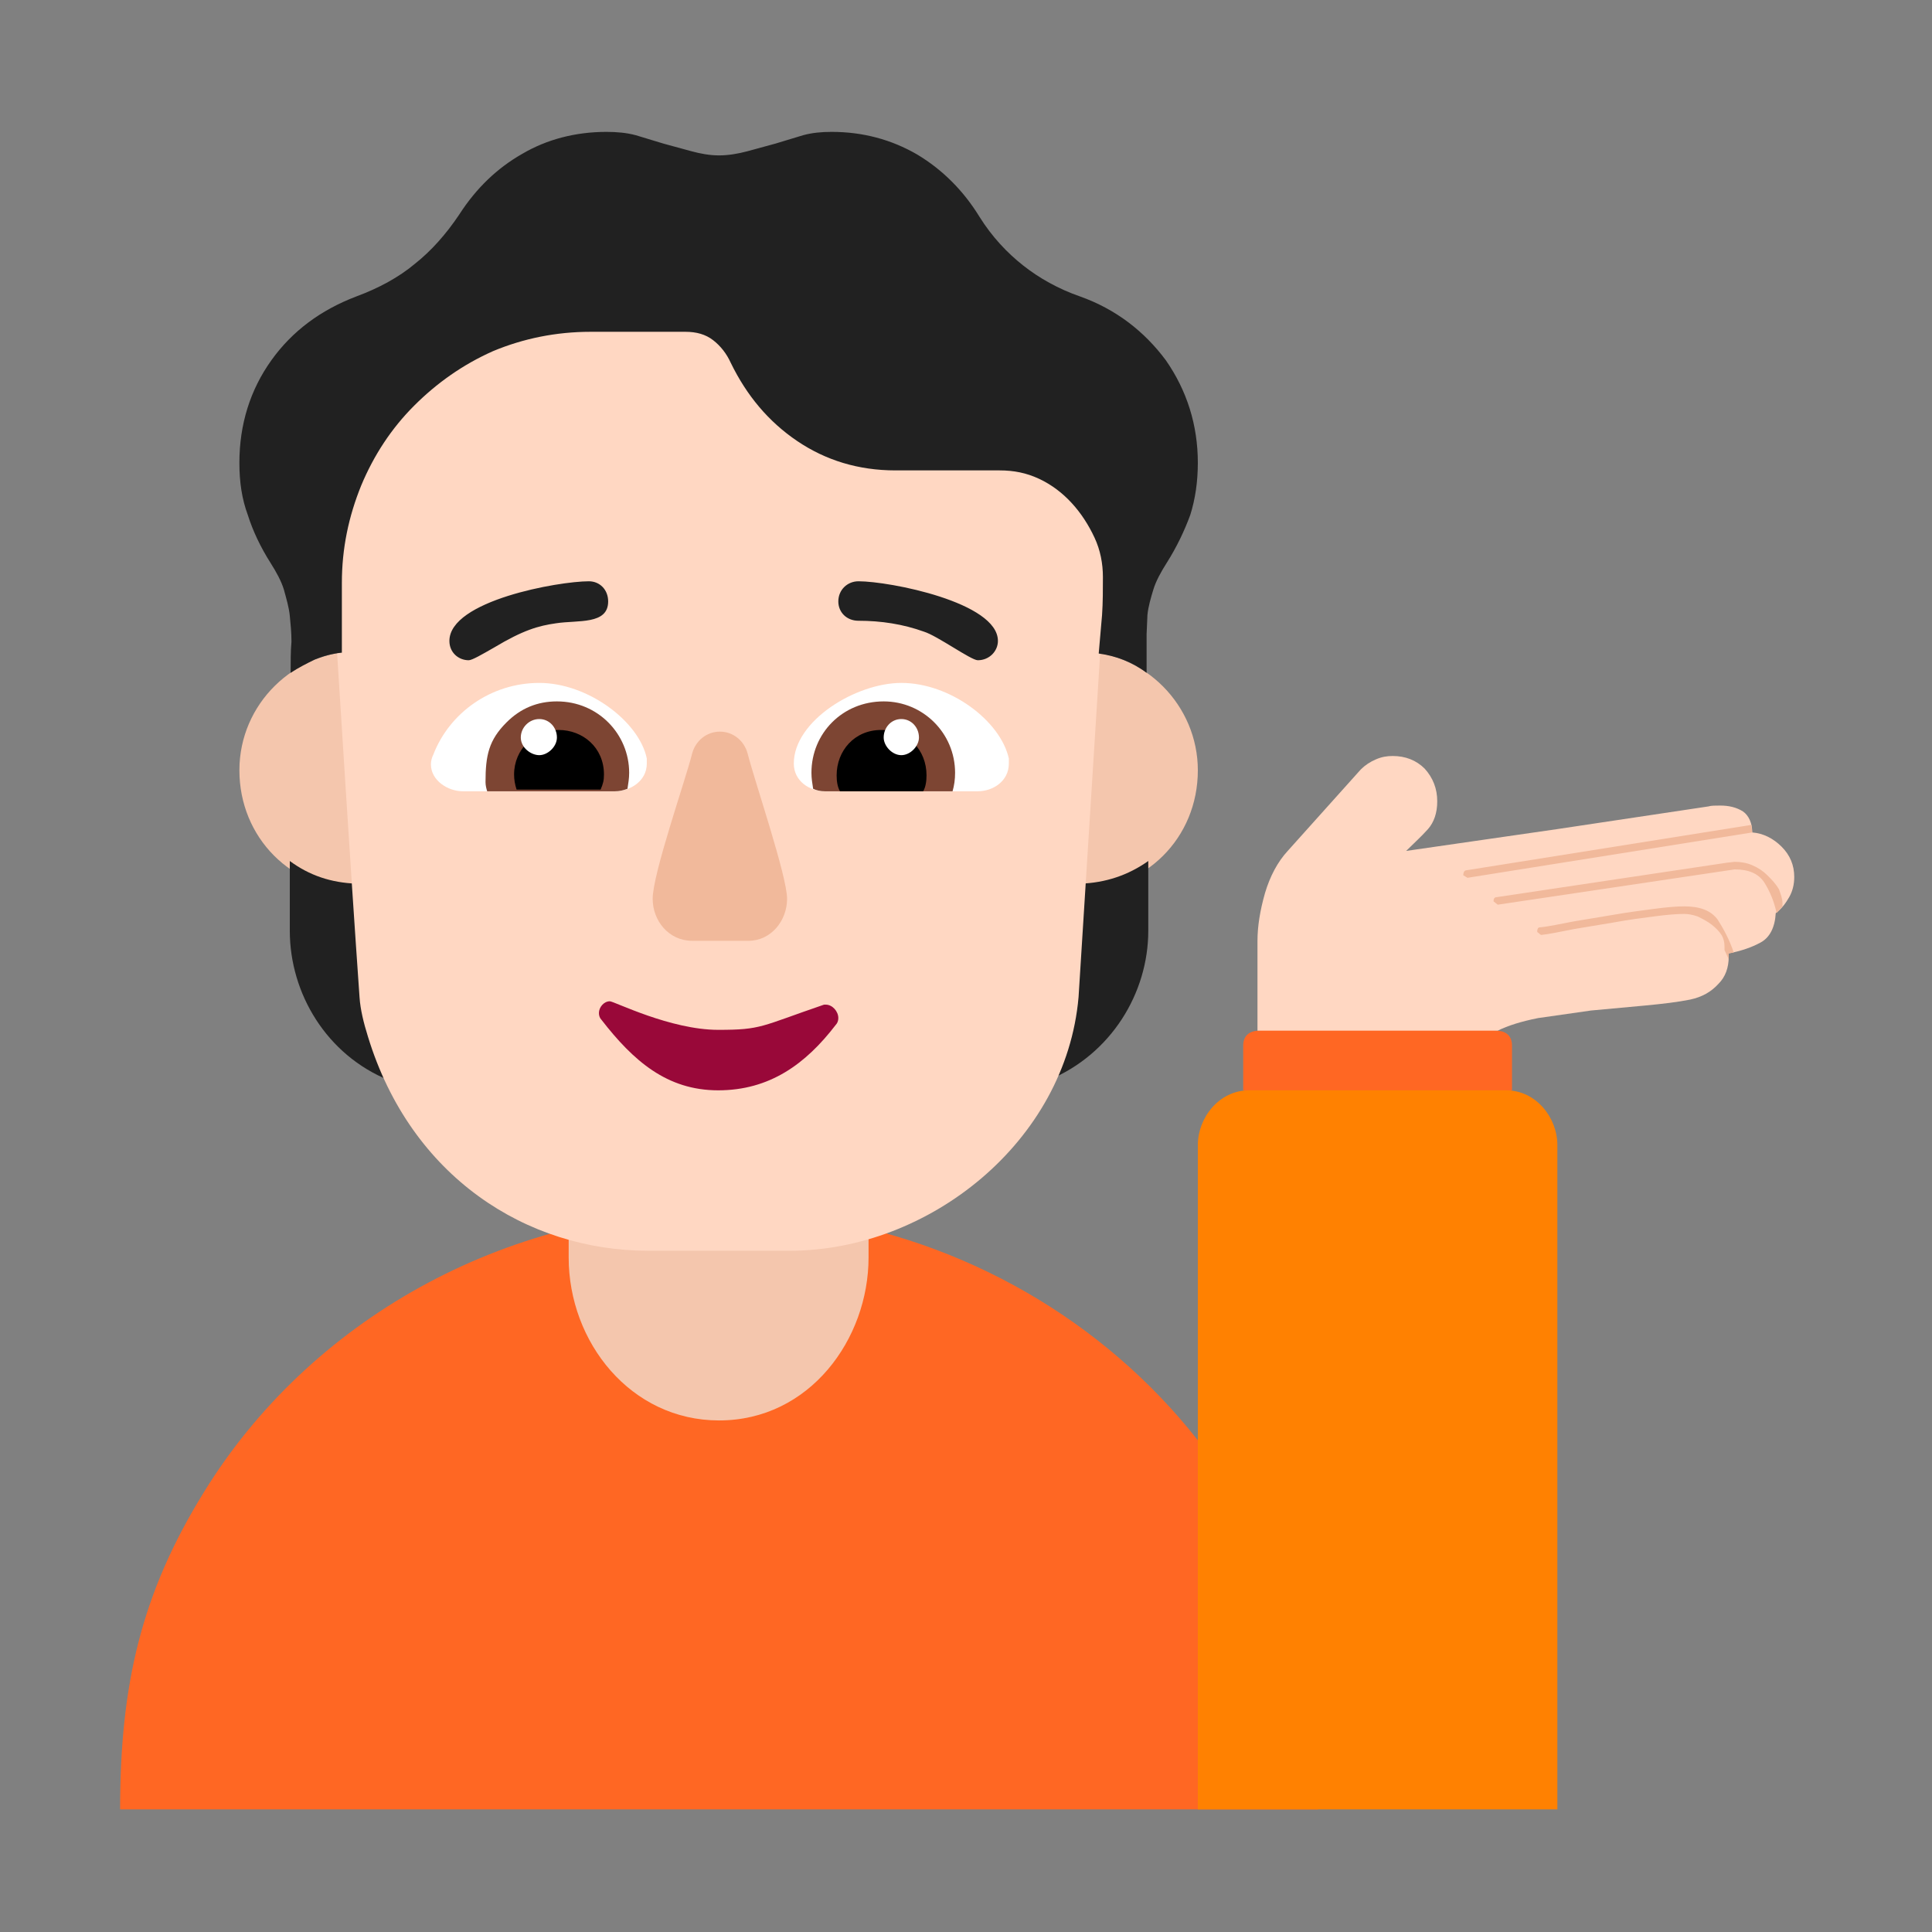 <svg version="1.1" xmlns="http://www.w3.org/2000/svg" viewBox="0 0 2300 2300"><rect x="0" y="0" width="2300" height="2300" fill="#808080" stroke="none"/><g transform="scale(1,-1) translate(-256, -1869)">
		<path d="M1825-285l0 27c0 387-328 686-713 686-257 0-488-132-613-335-75-121-100-230-100-378l1426 0 z" fill="#FF6723"/>
		<path d="M1896 549c32 0 118 16 160 22l0 53c0 11-6 17-17 18-44 5-100 15-143 15-43 0-99-10-143-15-11-1-17-7-17-18l0-53c37-5 128-22 160-22 z" fill="#FF6723"/>
		<path d="M2110-285l0 791c0 32-25 65-61 65l-306 0c-36 0-61-33-61-65l0-791 428 0 z" fill="#FF8101"/>
		<path d="M1539 809c80 0 143 62 143 143 0 77-63 142-143 142-76 0-142-60-142-142 0-78 63-143 142-143 z M684 809c80 0 142 64 142 143 0 76-60 142-142 142-78 0-143-63-143-142 0-80 62-143 143-143 z" fill="#F4C6AD"/>
		<path d="M1112 178c108 0 178 97 178 194l0 127-357 0 0-127c0-101 74-194 179-194 z" fill="#F4C6AD"/>
		<path d="M1504 583c35 75 33 150 38 234 30 1 57 10 81 27l0-83c0-74-44-147-119-178 z M719 583c-35 75-33 150-38 234-31 1-57 10-80 27l0-83c0-75 44-148 118-178 z" fill="#212121"/>
		<path d="M1196 380c166 0 329 130 344 302l32 509c1 16 3 32 3 49 0 200-165 365-365 365l-197 0c-208 0-365-162-365-367 0-16 2-31 3-47 11-171 21-338 33-509 1-15 5-31 10-47 51-167 189-255 334-255l168 0 z" fill="#FFD7C2"/>
		<path d="M1621 1068l0 46 1 23c1 10 4 20 7 30 3 10 9 21 16 32 12 19 21 38 28 57 6 19 9 40 9 62 0 45-13 86-38 122-26 35-60 61-102 76-26 9-49 22-68 37-19 15-37 34-52 58-19 31-44 56-74 74-31 18-65 27-102 27-12 0-23-1-34-4l-33-10-33-9c-11-3-23-5-34-5-11 0-22 2-33 5l-33 9-33 10c-11 3-23 4-35 4-37 0-71-9-100-26-30-17-55-41-75-72-16-24-34-44-53-59-19-16-43-29-70-39-42-16-76-41-101-76-25-35-38-76-38-122 0-23 3-43 10-62 6-19 15-38 27-57 7-11 13-22 16-32 3-11 6-21 7-31 1-10 2-20 2-31-1-11-1-24-1-37 9 6 19 11 29 16 10 4 21 7 32 8l0 83c0 41 8 79 23 116 15 36 36 68 63 95 27 27 58 49 94 65 36 15 75 23 116 23l113 0c13 0 24-3 33-10 9-7 16-16 21-27 19-39 45-70 79-93 34-23 73-35 117-35l124 0c17 0 32-3 47-10 15-7 28-17 39-29 11-12 20-26 27-41 7-15 10-31 10-47 0-15 0-30-1-45l-4-46c21-3 40-10 57-23 z" fill="#212121"/>
		<path d="M1147 749c27 0 46 24 46 50 0 27-38 138-47 173-4 15-17 26-33 26-16 0-29-11-33-26-8-32-47-143-47-173 0-26 19-50 47-50l67 0 z" fill="#F1B99B"/>
		<path d="M1111 571c61 0 104 31 140 78 2 2 3 5 3 8 0 8-7 16-15 16l-2 0c-76-26-74-30-126-30-57 0-124 34-129 34-7 0-13-7-13-14 0-3 1-6 3-8 38-49 78-84 139-84 z" fill="#990839"/>
		<path d="M1420 927c18 0 37 12 37 33l0 6c-10 45-70 90-128 90-54 0-128-45-128-96 0-21 19-33 37-33l182 0 z M988 927c18 0 38 12 38 33l0 6c-9 44-70 90-128 90-58 0-107-36-126-85-2-4-3-8-3-12 0-19 20-32 38-32l181 0 z" fill="#FFFFFF"/>
		<path d="M1390 927c2 7 3 14 3 22 0 47-38 85-85 85-49 0-86-38-86-85 0-7 1-12 2-19 4-2 9-3 14-3l152 0 z M988 927c5 0 10 1 15 3 1 7 2 12 2 19 0 46-37 85-86 85-23 0-43-8-60-25-21-21-25-39-25-71 0-4 1-8 2-11l152 0 z" fill="#7D4533"/>
		<path d="M1355 927c3 5 4 12 4 19 0 30-22 54-54 54-32 0-53-25-53-54 0-7 1-14 4-19l99 0 z M971 929c3 7 4 11 4 18 0 32-25 53-54 53-29 0-53-23-53-53 0-6 1-12 3-18l100 0 z" fill="#000000"/>
		<path d="M1329 970c11 0 21 11 21 21 0 12-9 22-21 22-12 0-21-10-21-22 0-10 10-21 21-21 z M898 970c10 0 21 10 21 21 0 12-9 22-21 22-12 0-22-10-22-22 0-12 12-21 22-21 z" fill="#FFFFFF"/>
		<path d="M1420 1083c14 0 24 11 24 23 0 46-129 71-166 71-13 0-24-10-24-24 0-13 10-23 24-23 27 0 53-4 78-13 16-5 56-34 64-34 z M814 1083c4 0 16 7 30 15 35 21 53 26 74 29 26 4 62-2 62 26 0 14-10 24-23 24-36 0-166-23-166-71 0-14 11-23 23-23 z" fill="#212121"/>
		<path d="M2039 642c12 6 28 11 48 15l63 9 65 6c21 2 38 4 53 7 14 3 25 9 34 19 8 8 12 19 12 32l0 4c15 3 27 7 38 13 11 6 17 18 18 35 7 5 12 12 16 19 4 7 6 15 6 24 0 14-5 26-15 36-10 10-22 16-35 17 0 11-4 20-11 25-8 5-17 7-27 7-6 0-11 0-14-1l-180-27-180-26c9 9 18 17 26 26 7 8 11 19 11 33 0 15-5 28-15 39-10 10-23 15-38 15-7 0-13-1-20-4-7-3-13-7-18-12l-87-97c-12-13-21-30-27-50-6-21-9-40-9-57l0-107 286 0 z" fill="#FFD7C2"/>
		<path d="M2314 727l0 7 6 1c-5 15-12 28-19 39-8 11-21 16-40 16-9 0-21-1-36-3-15-2-31-4-48-7l-48-8c-16-3-29-6-40-7-2 0-3-2-3-5 0-1 1-1 2-2 1-1 2-2 3-2 10 1 23 4 39 7l48 8c16 3 32 5 47 7 15 2 27 3 36 3 5 0 10-1 16-3 6-3 12-6 17-10 5-4 9-8 12-13 2-4 3-8 3-13l0-4 5-11 z M2371 782l7 8 0 4c0 5-2 10-4 16-4 7-9 12-14 17-5 5-11 9-18 12-7 3-14 4-21 4l-9-1-274-41c-3 0-4-2-4-5l5-4 282 42c17 0 28-5 35-15 7-11 12-23 15-37 z M2003 824l339 54-1 9-339-54c-3 0-4-3-4-6l5-3 z" fill="#F1B99B"/>
	</g></svg>
